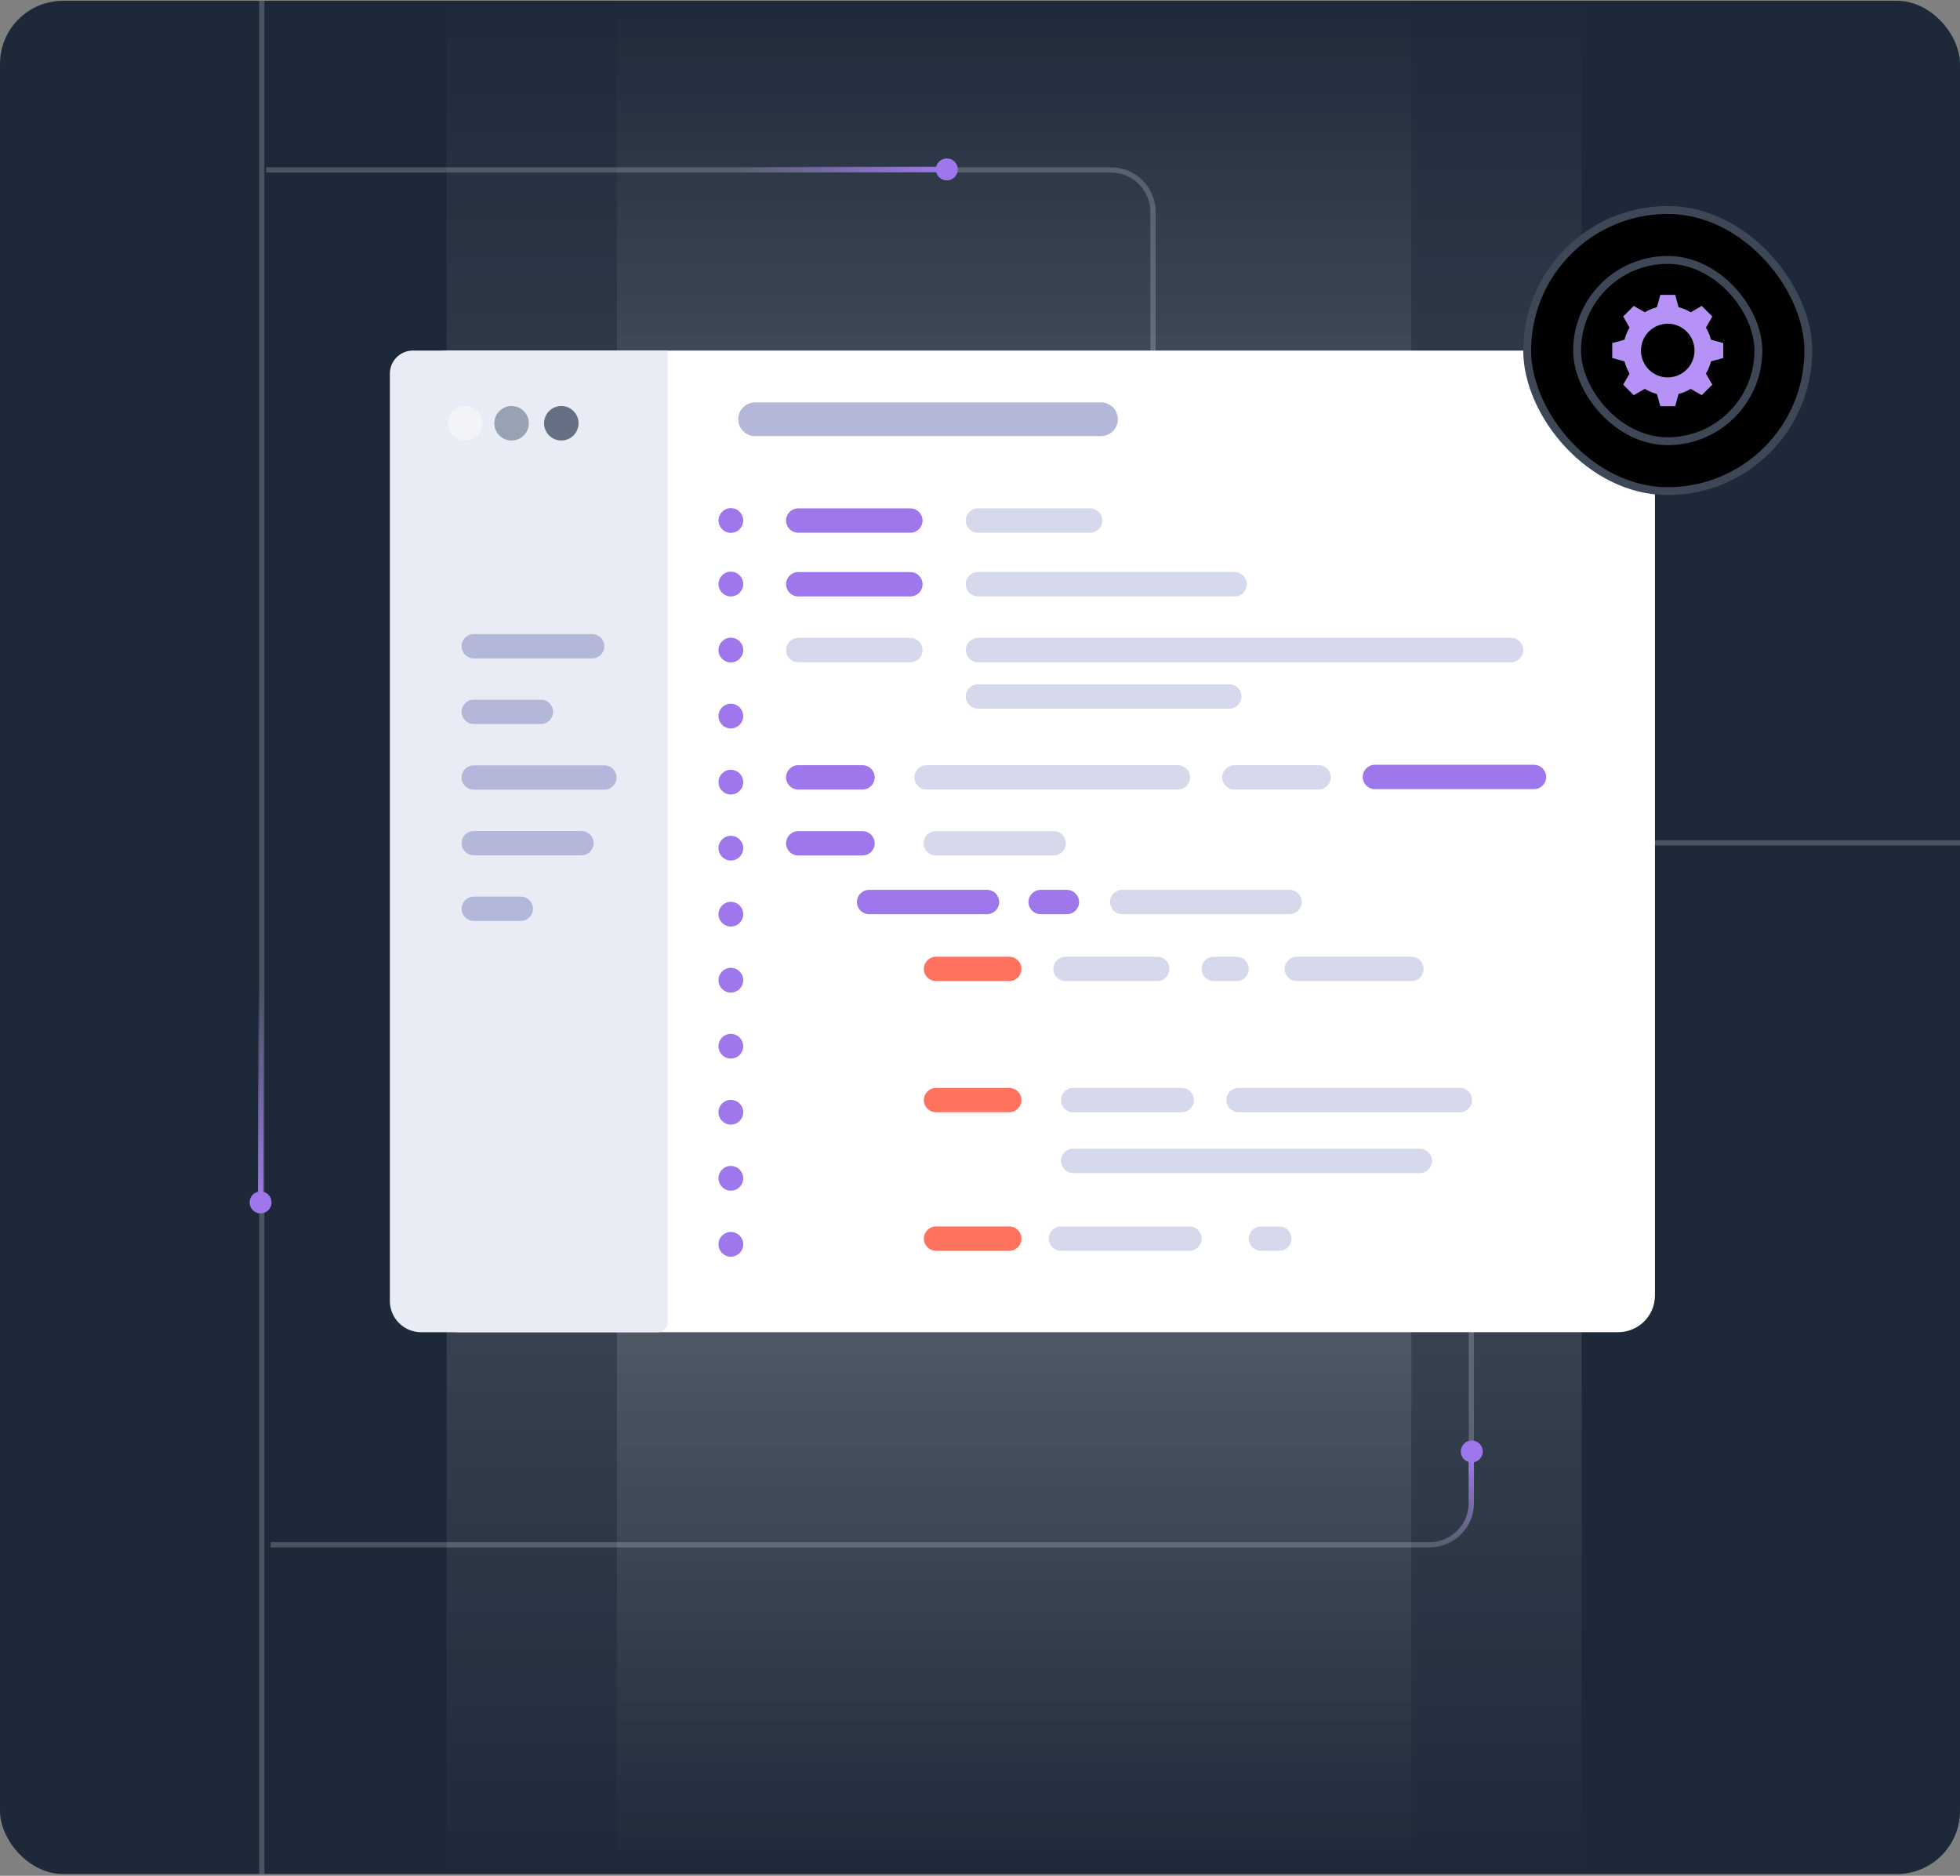 <svg width="746" height="714" viewBox="0 0 746 714" fill="none" xmlns="http://www.w3.org/2000/svg">
<rect x="0" y="0" width="746" height="714" fill="#808080" stroke="none"/>
<g clip-path="url(#clip0_2596_3697)">
<rect y="0.305" width="746" height="713" rx="24" fill="#1D2939"/>
<rect opacity="0.2" x="170" y="-46.695" width="432" height="783" fill="url(#paint0_linear_2596_3697)"/>
<line opacity="0.2" x1="99.633" y1="0.125" x2="99.633" y2="717.045" stroke="white" stroke-width="2"/>
<rect opacity="0.2" x="234.828" y="-46.695" width="302.344" height="783.398" fill="url(#paint1_linear_2596_3697)"/>
<path d="M170.947 133.438H615.902C623.634 133.438 629.902 139.706 629.902 147.438V493.078C629.902 500.81 623.634 507.078 615.902 507.078H175.007C160.723 507.078 149.125 495.479 149.125 481.195V155.259C149.125 143.22 158.907 133.438 170.947 133.438Z" fill="white"/>
<path d="M254.057 133.438H157.157C152.318 133.438 148.387 137.369 148.387 142.208V495.194C148.387 501.759 153.719 507.091 160.284 507.091H250.333C252.396 507.091 254.057 505.417 254.057 503.367V133.438Z" fill="#EAECF5"/>
<path d="M183.598 161.11C183.598 164.742 180.653 167.674 177.033 167.674C173.414 167.674 170.469 164.729 170.469 161.11C170.469 157.49 173.414 154.545 177.033 154.545C180.653 154.545 183.598 157.49 183.598 161.11Z" fill="#F2F4F7"/>
<path d="M194.713 167.674C198.339 167.674 201.278 164.735 201.278 161.11C201.278 157.484 198.339 154.545 194.713 154.545C191.088 154.545 188.148 157.484 188.148 161.11C188.148 164.735 191.088 167.674 194.713 167.674Z" fill="#98A2B3"/>
<path d="M213.643 167.674C217.268 167.674 220.207 164.735 220.207 161.11C220.207 157.484 217.268 154.545 213.643 154.545C210.017 154.545 207.078 157.484 207.078 161.11C207.078 164.735 210.017 167.674 213.643 167.674Z" fill="#667085"/>
<path d="M419.042 166.004H287.399C283.844 166.004 280.977 163.124 280.977 159.582C280.977 156.027 283.857 153.16 287.399 153.16H419.042C422.597 153.16 425.464 156.04 425.464 159.582C425.464 163.137 422.584 166.004 419.042 166.004Z" fill="#B3B8DB"/>
<path d="M225.399 250.615H180.315C177.759 250.615 175.684 248.539 175.684 245.983C175.684 243.427 177.759 241.352 180.315 241.352H225.399C227.954 241.352 230.03 243.427 230.03 245.983C230.03 248.539 227.954 250.615 225.399 250.615Z" fill="#B3B8DB"/>
<path d="M346.507 202.771H303.811C301.255 202.771 299.18 200.695 299.18 198.139C299.18 195.584 301.255 193.508 303.811 193.508H346.507C349.063 193.508 351.139 195.584 351.139 198.139C351.139 200.695 349.063 202.771 346.507 202.771Z" fill="#9E77ED"/>
<path d="M346.507 227.017H303.811C301.255 227.017 299.18 224.941 299.18 222.385C299.18 219.83 301.255 217.754 303.811 217.754H346.507C349.063 217.754 351.139 219.83 351.139 222.385C351.139 224.941 349.063 227.017 346.507 227.017Z" fill="#9E77ED"/>
<path d="M328.292 300.527H303.811C301.255 300.527 299.18 298.451 299.18 295.895C299.18 293.339 301.255 291.264 303.811 291.264H328.292C330.848 291.264 332.924 293.339 332.924 295.895C332.924 298.451 330.848 300.527 328.292 300.527Z" fill="#9E77ED"/>
<path d="M328.292 325.628H303.811C301.255 325.628 299.18 323.553 299.18 320.997C299.18 318.441 301.255 316.365 303.811 316.365H328.292C330.848 316.365 332.924 318.441 332.924 320.997C332.924 323.553 330.848 325.628 328.292 325.628Z" fill="#9E77ED"/>
<path d="M375.673 347.97H330.784C328.228 347.97 326.152 345.894 326.152 343.339C326.152 340.783 328.228 338.707 330.784 338.707H375.673C378.228 338.707 380.304 340.783 380.304 343.339C380.304 345.894 378.228 347.97 375.673 347.97Z" fill="#9E77ED"/>
<path d="M384.146 364.172H356.253C353.695 364.172 351.621 366.246 351.621 368.803C351.621 371.361 353.695 373.435 356.253 373.435H384.146C386.704 373.435 388.778 371.361 388.778 368.803C388.778 366.246 386.704 364.172 384.146 364.172Z" fill="#FF725E"/>
<path d="M384.146 423.359H356.253C353.697 423.359 351.621 421.283 351.621 418.727C351.621 416.171 353.697 414.096 356.253 414.096H384.146C386.702 414.096 388.778 416.171 388.778 418.727C388.778 421.283 386.702 423.359 384.146 423.359Z" fill="#FF725E"/>
<path d="M384.146 476.097H356.253C353.697 476.097 351.621 474.021 351.621 471.466C351.621 468.91 353.697 466.834 356.253 466.834H384.146C386.702 466.834 388.778 468.91 388.778 471.466C388.778 474.021 386.702 476.097 384.146 476.097Z" fill="#FF725E"/>
<path d="M406.083 347.97H396.081C393.525 347.97 391.449 345.894 391.449 343.339C391.449 340.783 393.525 338.707 396.081 338.707H406.083C408.639 338.707 410.715 340.783 410.715 343.339C410.715 345.894 408.639 347.97 406.083 347.97Z" fill="#9E77ED"/>
<path d="M346.515 252.072H303.819C301.263 252.072 299.188 249.996 299.188 247.44C299.188 244.884 301.263 242.809 303.819 242.809H346.515C349.071 242.809 351.147 244.884 351.147 247.44C351.147 249.996 349.071 252.072 346.515 252.072Z" fill="#D5D9EB"/>
<path d="M401.063 325.63H356.175C353.619 325.63 351.543 323.555 351.543 320.999C351.543 318.443 353.619 316.367 356.175 316.367H401.063C403.619 316.367 405.695 318.443 405.695 320.999C405.695 323.555 403.619 325.63 401.063 325.63Z" fill="#D5D9EB"/>
<path d="M452.726 476.099H403.815C401.259 476.099 399.184 474.023 399.184 471.468C399.184 468.912 401.259 466.836 403.815 466.836H452.726C455.282 466.836 457.357 468.912 457.357 471.468C457.357 474.023 455.282 476.099 452.726 476.099Z" fill="#D5D9EB"/>
<path d="M486.954 476.099H479.909C477.353 476.099 475.277 474.023 475.277 471.468C475.277 468.912 477.353 466.836 479.909 466.836H486.954C489.509 466.836 491.585 468.912 491.585 471.468C491.585 474.023 489.509 476.099 486.954 476.099Z" fill="#D5D9EB"/>
<path d="M449.79 423.361H408.456C405.9 423.361 403.824 421.285 403.824 418.729C403.824 416.173 405.9 414.098 408.456 414.098H449.79C452.346 414.098 454.421 416.173 454.421 418.729C454.421 421.285 452.346 423.361 449.79 423.361Z" fill="#D5D9EB"/>
<path d="M540.411 446.521H408.456C405.9 446.521 403.824 444.445 403.824 441.889C403.824 439.334 405.9 437.258 408.456 437.258H540.411C542.966 437.258 545.042 439.334 545.042 441.889C545.042 444.445 542.966 446.521 540.411 446.521Z" fill="#D5D9EB"/>
<path d="M555.66 423.361H471.409C468.853 423.361 466.777 421.285 466.777 418.729C466.777 416.173 468.853 414.098 471.409 414.098H555.66C558.215 414.098 560.291 416.173 560.291 418.729C560.291 421.285 558.215 423.361 555.66 423.361Z" fill="#D5D9EB"/>
<path d="M440.465 364.174H405.553C402.995 364.174 400.922 366.247 400.922 368.805C400.922 371.363 402.995 373.437 405.553 373.437H440.465C443.023 373.437 445.097 371.363 445.097 368.805C445.097 366.247 443.023 364.174 440.465 364.174Z" fill="#D5D9EB"/>
<path d="M470.663 364.174H461.983C459.425 364.174 457.352 366.247 457.352 368.805C457.352 371.363 459.425 373.437 461.983 373.437H470.663C473.22 373.437 475.294 371.363 475.294 368.805C475.294 366.247 473.22 364.174 470.663 364.174Z" fill="#D5D9EB"/>
<path d="M537.205 364.174H493.561C491.003 364.174 488.93 366.247 488.93 368.805C488.93 371.363 491.003 373.437 493.561 373.437H537.205C539.762 373.437 541.836 371.363 541.836 368.805C541.836 366.247 539.762 364.174 537.205 364.174Z" fill="#D5D9EB"/>
<path d="M490.832 347.97H427.132C424.576 347.97 422.5 345.894 422.5 343.339C422.5 340.783 424.576 338.707 427.132 338.707H490.832C493.388 338.707 495.464 340.783 495.464 343.339C495.464 345.894 493.388 347.97 490.832 347.97Z" fill="#D5D9EB"/>
<path d="M414.922 202.771H372.225C369.67 202.771 367.594 200.695 367.594 198.139C367.594 195.584 369.67 193.508 372.225 193.508H414.922C417.477 193.508 419.553 195.584 419.553 198.139C419.553 200.695 417.477 202.771 414.922 202.771Z" fill="#D5D9EB"/>
<path d="M469.927 227.017H372.21C369.654 227.017 367.578 224.941 367.578 222.385C367.578 219.83 369.654 217.754 372.21 217.754H469.927C472.483 217.754 474.559 219.83 474.559 222.385C474.559 224.941 472.483 227.017 469.927 227.017Z" fill="#D5D9EB"/>
<path d="M575.133 252.072H372.225C369.67 252.072 367.594 249.996 367.594 247.44C367.594 244.884 369.67 242.809 372.225 242.809H575.133C577.689 242.809 579.764 244.884 579.764 247.44C579.764 249.996 577.689 252.072 575.133 252.072Z" fill="#D5D9EB"/>
<path d="M467.89 269.73H372.21C369.654 269.73 367.578 267.654 367.578 265.098C367.578 262.543 369.654 260.467 372.21 260.467H467.89C470.446 260.467 472.522 262.543 472.522 265.098C472.522 267.654 470.446 269.73 467.89 269.73Z" fill="#D5D9EB"/>
<path d="M448.332 300.527H352.651C350.095 300.527 348.02 298.451 348.02 295.895C348.02 293.339 350.095 291.264 352.651 291.264H448.332C450.887 291.264 452.963 293.339 452.963 295.895C452.963 298.451 450.887 300.527 448.332 300.527Z" fill="#D5D9EB"/>
<path d="M501.882 300.527H469.811C467.255 300.527 465.18 298.451 465.18 295.895C465.18 293.339 467.255 291.264 469.811 291.264H501.882C504.438 291.264 506.514 293.339 506.514 295.895C506.514 298.451 504.438 300.527 501.882 300.527Z" fill="#D5D9EB"/>
<path d="M583.873 300.371H523.3C520.744 300.371 518.668 298.295 518.668 295.739C518.668 293.183 520.744 291.107 523.3 291.107H583.873C586.429 291.107 588.505 293.183 588.505 295.739C588.505 298.295 586.429 300.371 583.873 300.371Z" fill="#9E77ED"/>
<path d="M205.873 275.587H180.315C177.759 275.587 175.684 273.512 175.684 270.956C175.684 268.4 177.759 266.324 180.315 266.324H205.873C208.429 266.324 210.505 268.4 210.505 270.956C210.505 273.512 208.429 275.587 205.873 275.587Z" fill="#B3B8DB"/>
<path d="M198.219 350.539H180.315C177.759 350.539 175.684 348.463 175.684 345.907C175.684 343.351 177.759 341.275 180.315 341.275H198.219C200.775 341.275 202.85 343.351 202.85 345.907C202.85 348.463 200.775 350.539 198.219 350.539Z" fill="#B3B8DB"/>
<path d="M230.03 300.578H180.315C177.759 300.578 175.684 298.502 175.684 295.946C175.684 293.39 177.759 291.314 180.315 291.314H230.03C232.586 291.314 234.662 293.39 234.662 295.946C234.662 298.502 232.586 300.578 230.03 300.578Z" fill="#B3B8DB"/>
<path d="M221.311 325.566H180.327C177.771 325.566 175.695 323.49 175.695 320.934C175.695 318.379 177.771 316.303 180.327 316.303H221.311C223.866 316.303 225.942 318.379 225.942 320.934C225.942 323.49 223.866 325.566 221.311 325.566Z" fill="#B3B8DB"/>
<path d="M278.174 202.833C280.775 202.833 282.884 200.724 282.884 198.123C282.884 195.523 280.775 193.414 278.174 193.414C275.573 193.414 273.465 195.523 273.465 198.123C273.465 200.724 275.573 202.833 278.174 202.833Z" fill="#9E77ED"/>
<path d="M282.884 222.307C282.884 224.902 280.782 227.017 278.174 227.017C275.567 227.017 273.465 224.915 273.465 222.307C273.465 219.699 275.567 217.598 278.174 217.598C280.782 217.598 282.884 219.699 282.884 222.307Z" fill="#9E77ED"/>
<path d="M278.174 252.145C280.775 252.145 282.884 250.037 282.884 247.436C282.884 244.835 280.775 242.727 278.174 242.727C275.573 242.727 273.465 244.835 273.465 247.436C273.465 250.037 275.573 252.145 278.174 252.145Z" fill="#9E77ED"/>
<path d="M282.884 272.567C282.884 275.162 280.782 277.276 278.174 277.276C275.567 277.276 273.465 275.175 273.465 272.567C273.465 269.959 275.567 267.857 278.174 267.857C280.782 267.857 282.884 269.959 282.884 272.567Z" fill="#9E77ED"/>
<path d="M278.174 302.421C280.775 302.421 282.884 300.312 282.884 297.711C282.884 295.11 280.775 293.002 278.174 293.002C275.573 293.002 273.465 295.11 273.465 297.711C273.465 300.312 275.573 302.421 278.174 302.421Z" fill="#9E77ED"/>
<path d="M282.884 322.838C282.884 325.433 280.782 327.548 278.174 327.548C275.567 327.548 273.465 325.446 273.465 322.838C273.465 320.231 275.567 318.129 278.174 318.129C280.782 318.129 282.884 320.231 282.884 322.838Z" fill="#9E77ED"/>
<path d="M278.174 352.679C280.775 352.679 282.884 350.57 282.884 347.969C282.884 345.368 280.775 343.26 278.174 343.26C275.573 343.26 273.465 345.368 273.465 347.969C273.465 350.57 275.573 352.679 278.174 352.679Z" fill="#9E77ED"/>
<path d="M282.884 373.098C282.884 375.693 280.782 377.808 278.174 377.808C275.567 377.808 273.465 375.706 273.465 373.098C273.465 370.49 275.567 368.389 278.174 368.389C280.782 368.389 282.884 370.49 282.884 373.098Z" fill="#9E77ED"/>
<path d="M278.174 402.94C280.775 402.94 282.884 400.832 282.884 398.231C282.884 395.63 280.775 393.521 278.174 393.521C275.573 393.521 273.465 395.63 273.465 398.231C273.465 400.832 275.573 402.94 278.174 402.94Z" fill="#9E77ED"/>
<path d="M282.884 423.36C282.884 425.955 280.782 428.069 278.174 428.069C275.567 428.069 273.465 425.968 273.465 423.36C273.465 420.752 275.567 418.65 278.174 418.65C280.782 418.65 282.884 420.752 282.884 423.36Z" fill="#9E77ED"/>
<path d="M278.174 453.214C280.775 453.214 282.884 451.105 282.884 448.504C282.884 445.903 280.775 443.795 278.174 443.795C275.573 443.795 273.465 445.903 273.465 448.504C273.465 451.105 275.573 453.214 278.174 453.214Z" fill="#9E77ED"/>
<path d="M282.884 473.633C282.884 476.228 280.782 478.343 278.174 478.343C275.567 478.343 273.465 476.241 273.465 473.633C273.465 471.026 275.567 468.924 278.174 468.924C280.782 468.924 282.884 471.026 282.884 473.633Z" fill="#9E77ED"/>
<rect x="581.266" y="79.938" width="107" height="107" rx="53.5" fill="black"/>
<rect x="581.266" y="79.938" width="107" height="107" rx="53.5" stroke="#3D4755" stroke-width="3"/>
<rect x="600.266" y="98.938" width="69" height="69" rx="34.5" fill="black"/>
<rect x="600.266" y="98.938" width="69" height="69" rx="34.5" stroke="#3D4755" stroke-width="3"/>
<path fill-rule="evenodd" clip-rule="evenodd" d="M649.303 142.191C650.159 140.766 650.821 139.196 651.225 137.543L655.893 136.28V130.58L651.225 129.317C650.805 127.665 650.159 126.11 649.303 124.685L651.725 120.474L647.704 116.441L643.505 118.87C642.084 117.995 640.533 117.347 638.869 116.927L637.61 112.246H631.924L630.665 116.927C629.001 117.348 627.45 117.996 626.029 118.87L621.83 116.441L617.808 120.474L620.23 124.685C619.374 126.11 618.728 127.666 618.309 129.317L613.641 130.58V136.28L618.309 137.543C618.712 139.195 619.374 140.766 620.23 142.191L617.808 146.401L621.83 150.434L626.029 148.005C627.45 148.88 629.001 149.544 630.665 149.949L631.924 154.629H637.61L638.869 149.949C640.533 149.544 642.084 148.879 643.505 148.005L647.704 150.434L651.725 146.401L649.303 142.191ZM641.97 126.213C645.949 130.203 645.949 136.672 641.97 140.662C637.99 144.652 631.539 144.652 627.559 140.662C623.58 136.672 623.58 130.203 627.559 126.213C631.539 122.223 637.99 122.223 641.97 126.213Z" fill="#B692F6"/>
<path opacity="0.2" d="M103 588H544C552.837 588 560 580.837 560 572V509.406V507" stroke="white" stroke-width="2"/>
<path opacity="0.2" d="M629.902 320.814L746.539 320.814" stroke="white" stroke-width="2"/>
<path opacity="0.2" d="M101.273 64.68H422.848C431.684 64.68 438.848 71.843 438.848 80.68V133.438" stroke="white" stroke-width="2"/>
<rect x="358.043" y="63.484" width="2" height="77.044" transform="rotate(90 358.043 63.484)" fill="url(#paint2_linear_2596_3697)"/>
<rect x="100.184" y="455.35" width="2" height="77.044" transform="rotate(-180 100.184 455.35)" fill="url(#paint3_linear_2596_3697)"/>
<circle cx="360.372" cy="64.485" r="4.181" fill="#9E77ED"/>
<circle cx="99.183" cy="457.679" r="4.181" transform="rotate(90 99.183 457.679)" fill="#9E77ED"/>
<circle cx="560.181" cy="552.485" r="4.181" fill="#9E77ED"/>
<path d="M560 555.305V572.305C560 581.141 552.837 588.305 544 588.305H503" stroke="url(#paint4_linear_2596_3697)" stroke-width="2"/>
</g>
<defs>
<linearGradient id="paint0_linear_2596_3697" x1="386" y1="-2.841" x2="386" y2="714.358" gradientUnits="userSpaceOnUse">
<stop stop-color="white" stop-opacity="0"/>
<stop offset="0.503" stop-color="white"/>
<stop offset="1" stop-color="white" stop-opacity="0"/>
</linearGradient>
<linearGradient id="paint1_linear_2596_3697" x1="386" y1="-2.818" x2="386" y2="714.745" gradientUnits="userSpaceOnUse">
<stop stop-color="white" stop-opacity="0"/>
<stop offset="0.503" stop-color="white"/>
<stop offset="1" stop-color="white" stop-opacity="0"/>
</linearGradient>
<linearGradient id="paint2_linear_2596_3697" x1="359.043" y1="63.484" x2="359.043" y2="140.529" gradientUnits="userSpaceOnUse">
<stop stop-color="#9E77ED"/>
<stop offset="1" stop-color="#9E77ED" stop-opacity="0"/>
</linearGradient>
<linearGradient id="paint3_linear_2596_3697" x1="101.184" y1="455.35" x2="101.184" y2="532.394" gradientUnits="userSpaceOnUse">
<stop stop-color="#9E77ED"/>
<stop offset="1" stop-color="#9E77ED" stop-opacity="0"/>
</linearGradient>
<linearGradient id="paint4_linear_2596_3697" x1="531.5" y1="555.305" x2="531.5" y2="588.305" gradientUnits="userSpaceOnUse">
<stop stop-color="#9E77ED"/>
<stop offset="1" stop-color="#9E77ED" stop-opacity="0"/>
</linearGradient>
<clipPath id="clip0_2596_3697">
<rect y="0.305" width="746" height="713" rx="24" fill="white"/>
</clipPath>
</defs>
</svg>
